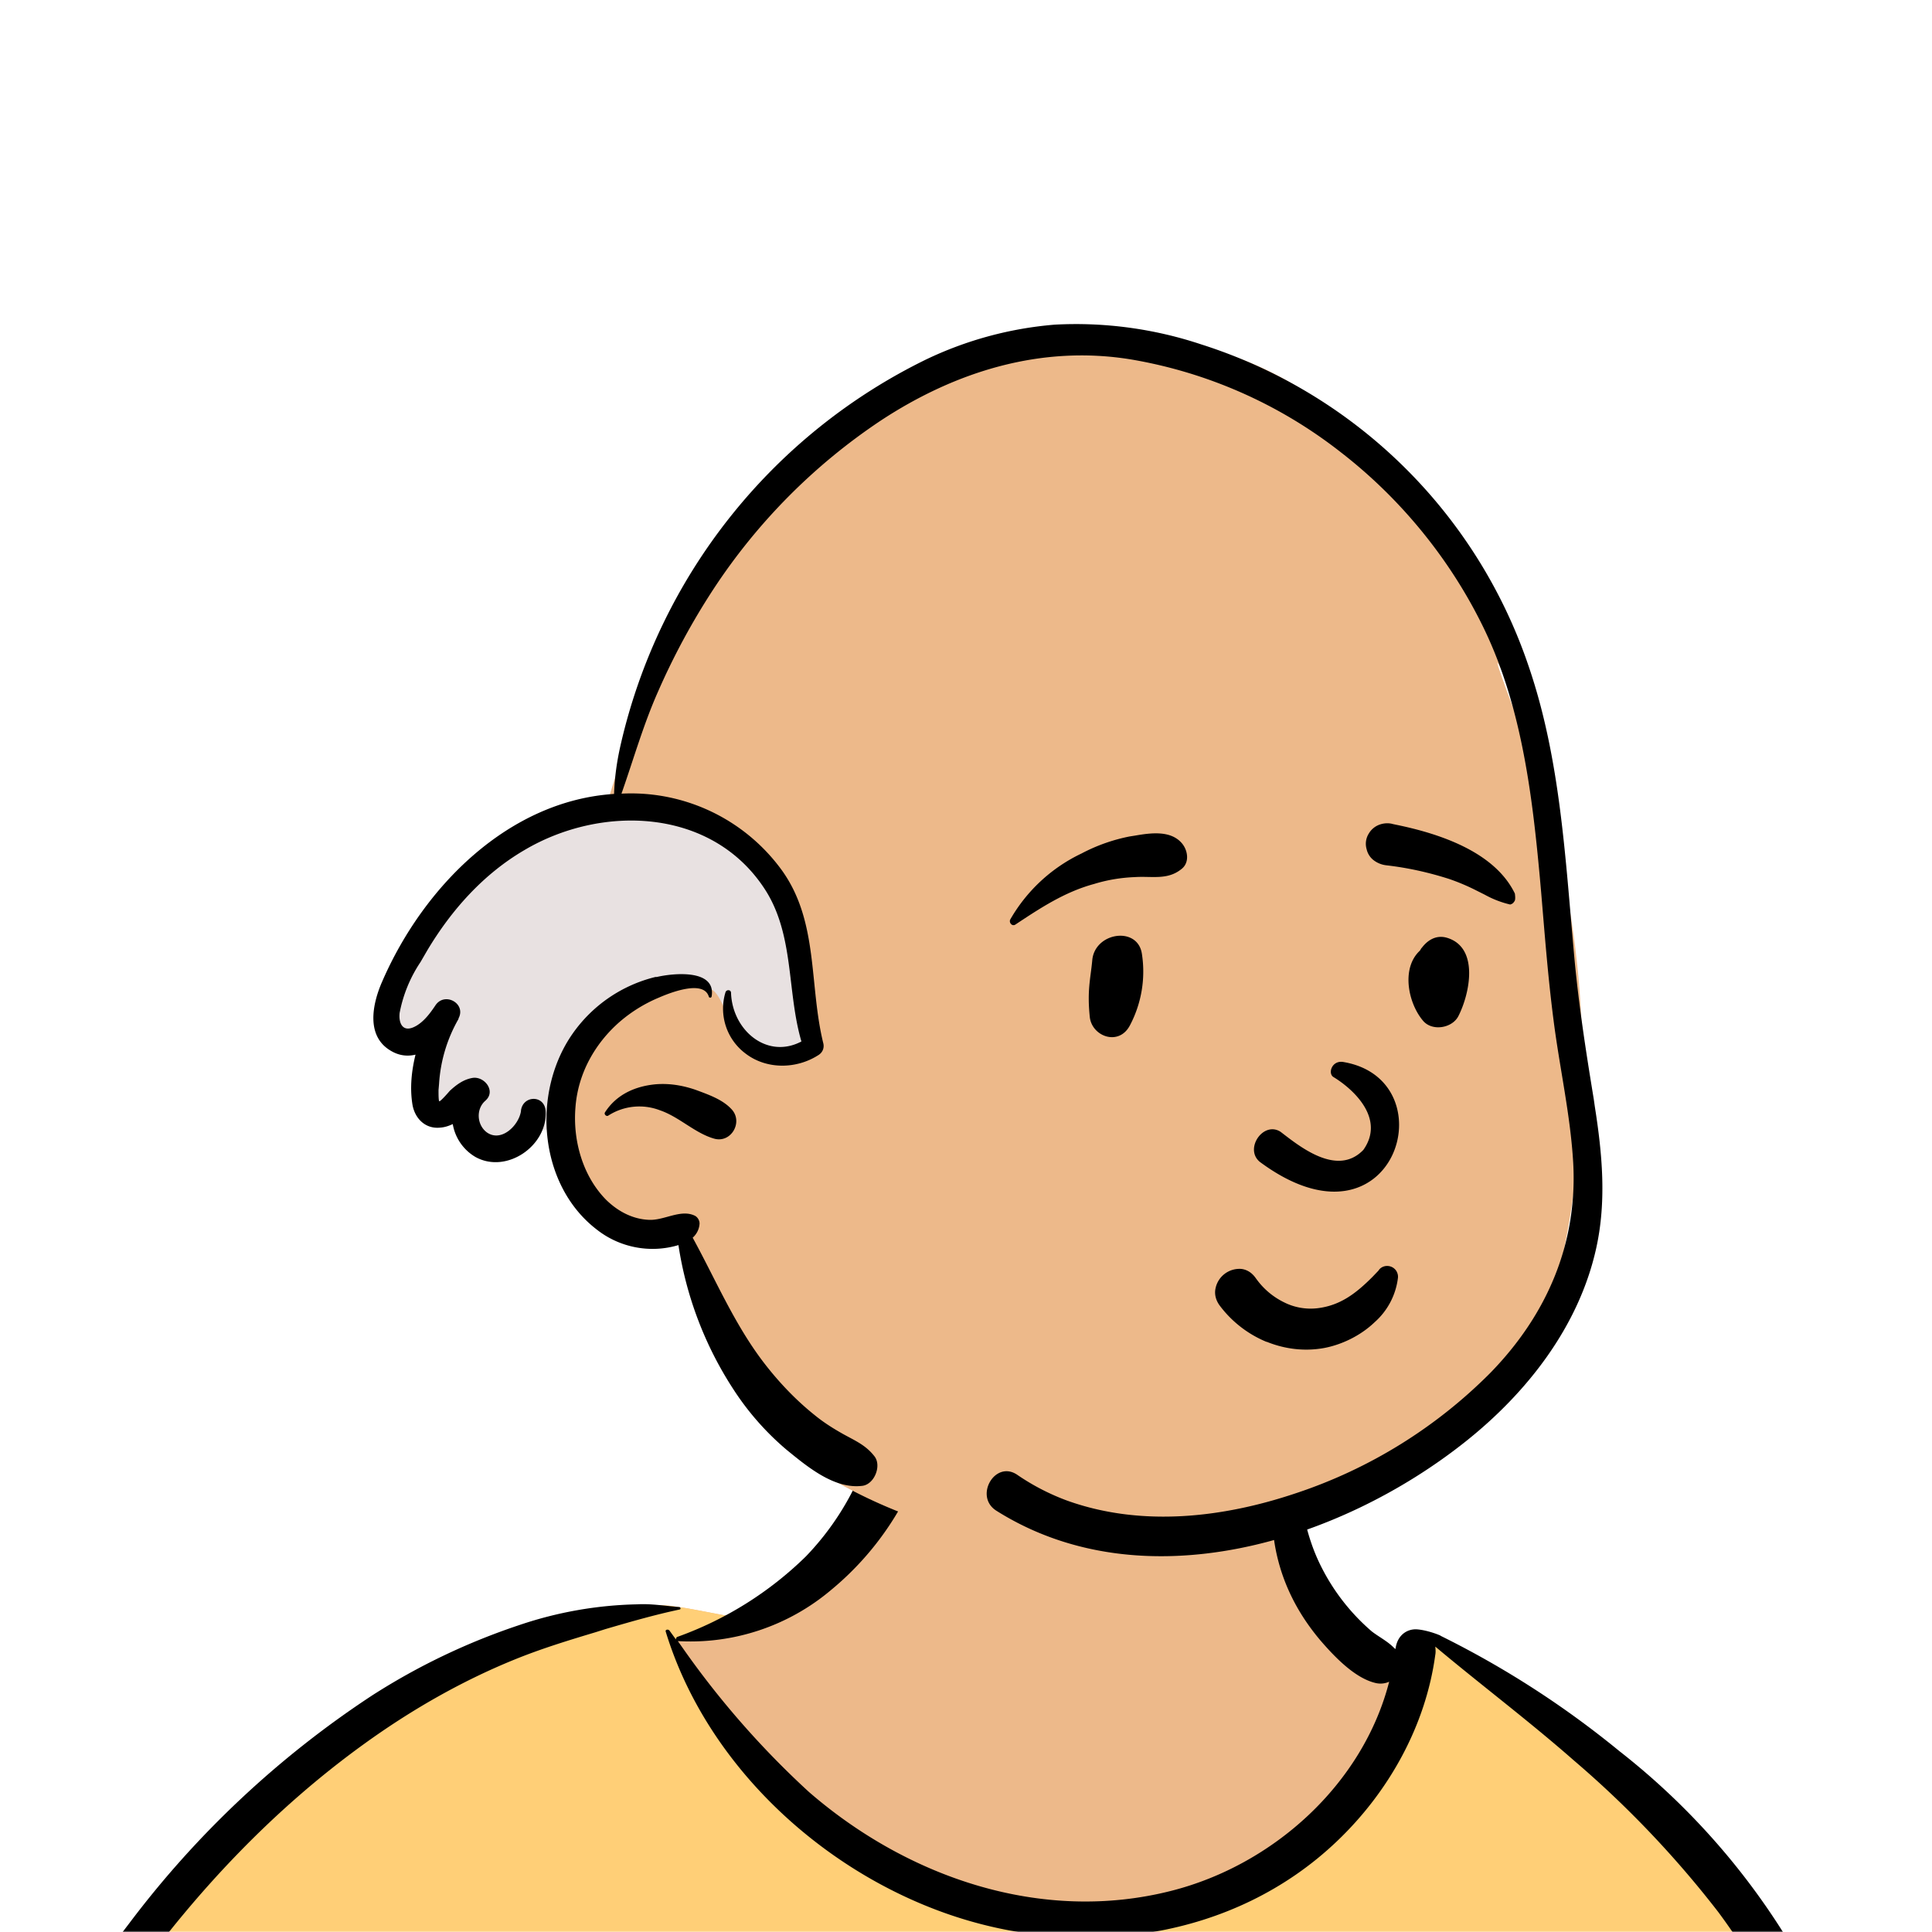 <svg xmlns="http://www.w3.org/2000/svg" viewBox="0 0 704 704" fill="none" shape-rendering="auto"><mask id="viewboxMask"><rect width="704" height="704" rx="0" ry="0" x="0" y="0" fill="#fff" /></mask><g mask="url(#viewboxMask)"><g fill-rule="evenodd" clip-rule="evenodd"><path d="M705.3 1074a2351.1 2351.1 0 0 1-15.6-101c-1-7.7-2.5-16.4 2.7-22 7.3-8 14-14.8 14.8-26.2.8-10.7-2.8-22.4-5-32.8a809.4 809.4 0 0 0-17.3-64.7c-6.6-21.7-13.9-43.2-21.3-64.6-6.9-20-13.5-40.3-22.5-59.5-17-36.5-46-63.5-81.6-81.6-9-4.5-27-20.5-36.3-24-8.5-3.4-8.5 6.3-16.9 2.6-6.7-2.9-13-6.7-16.7-13.2-4-7-14.3-16.9-15.9-25-3.3-17.4.3-32.2-12-45.3a90 90 0 0 0-41.1-23.8c-33.7-9.3-78.5-2.8-98.8 28.5-9.7 14.9-13 33-26.2 45.1-11.4 10.7-8.8 18-23.6 23.4-.9.3-23.6-4.5-24.4-4.2-16.2-3.5-31.7 6.2-46.5 11.8a325.4 325.4 0 0 0-63 32.3 399.2 399.2 0 0 0-102.3 98.5 482.5 482.5 0 0 0-76.4 161c-1.7 6.4-3.5 13-1.5 19.4 1.7 5.3 5.4 9.2 9.8 12.4 6 4.3 18 7 17.7 15.7-.1 6.6-2.4 13.5-3.5 20-1.3 7.7-2.3 15.5-3.4 23.2-4.8 35.4-8.6 71-10.3 106.6a920 920 0 0 0-.5 106c.1 2.3.8 4.5 2 6.2-1 .4-1.2 2.4.1 2.7l2.7.5a12 12 0 0 0 7 2.4l5.5.2c19.3 4 38.6 7.9 58.1 10.8 23.8 3.5 47.6 6.3 71.5 8.7 49.2 4.8 98 3.2 147.1.6a1877 1877 0 0 1 147.4-2c49.2 1.4 98.4 3.5 147.6 4.4 55 1 110-.5 164.8-5 7.5-.5 12.2-6.5 10.7-14-8.9-44.7-19-89.1-27-134Z" fill="#edb98a"/><path d="m201 597.5 1.2-.4c14.5-5.7 29.6-14.8 45.4-11.4.5-.2 10.8 1.9 17.9 3.2l-6.7 7L247 598c40.7 67.1 88.8 100.7 144.3 100.7 55.5 0 97.7-33.6 126.4-100.7l4-1c.4 0 1 .2 1.5.4 9.3 3.6 27.4 19.6 36.3 24.1 35.6 18 64.5 45 81.6 81.6 8.7 18.6 15.2 38 21.8 57.5l.7 2c7.4 21.4 14.7 43 21.3 64.6 6.3 20.4 12 41 16.6 61.8l.7 2.9c2.2 10.4 5.8 22 5 32.8a29 29 0 0 1-3 10.7l-80.4 29 38.4 261.3c-35.1 1.5-70.3 2-105.5 1.3-49.2-.9-98.4-3-147.6-4.3-47.7-1.2-95.3-.7-143 1.7l-12 .6a946.3 946.3 0 0 1-139.5-1l-3.1-.3v-38.3l16.3-212.9-83-15.6-81.3-39.5a21.7 21.7 0 0 1-5.6-8.8c-1.9-6-.5-12 1-18l.5-1.3a492.8 492.8 0 0 1 76.4-161A399.3 399.3 0 0 1 138 629.7c19.8-13 40.9-23.9 63-32.3Z" fill="#ffcf77"/><path d="M232.2 584.6c5.1-.3 10.3.6 15.4 1 .4.1.6.8 0 .9-9 1.9-18 4.5-26.9 7.1l-3.8 1.2c-10 3-19.8 6-29.6 10-19.4 7.9-37.8 18.5-54.8 30.8C67.2 682.8 20 754.3-9.9 828.3a526 526 0 0 0-24.3 77c-.4 1.6-2 5.4-1 7 .7 1.3 3.6 2.1 5 2.9l4.5 2.3 25.2 12.9 2.3 1.1c38 18.6 78.4 34.4 121 35.5l.4-3.7a342 342 0 0 1 9.9-60c.3-1 1.6-.6 1.7.3 3 23.1 2 46.4 1 69.7-1.8 41-4.3 82.2-6.5 123.3-1.2 20.6-2.6 41-3.9 61.7-1.3 20.5-1.7 41.6-4.7 62-.6 4.6-6 7-10 6.6-4.4-.5-7.9-4.5-8-9 0-11.9 1.5-24 2.4-35.8l2.5-33.8c3.1-41.1 6.8-82.2 10.2-123.3a4771 4771 0 0 1 3.8-43.7C76.4 979.8 34.2 963-6.1 943.5c-.6 13.2-2 26.5-3.4 39.6-3.8 36.8-7.1 73.6-9.6 110.5a2254.2 2254.2 0 0 0-4.2 92.7l-.2 7c0 4.4-.5 8.5-4.3 11.7-3.7 3.3-8.9 3.5-12.6 0-5-4.6-4.2-10.9-4-17.1a1675.6 1675.6 0 0 1 1.8-47.2 1321 1321 0 0 1 10.5-109.5l2-14c3.5-26 7.5-52.7 15.5-77.9-3.1-1.5-6.2-3-9.3-4.7-5.5-2.7-11.2-5.4-16.6-8.4-4.2-2.5-7.9-5.8-9-10.8-1.4-5.5.6-11.5 2-16.9v-.4a502 502 0 0 1 26.6-80 523.2 523.2 0 0 1 67.8-117 353.8 353.8 0 0 1 88.7-83.3 239 239 0 0 1 53.8-25.7 142.6 142.6 0 0 1 42.8-7.5Zm90.1-66c6-6.5 18.1.2 15.2 8.8a108.2 108.2 0 0 1-34.7 52A79.4 79.4 0 0 1 247 598l1.7 2.4a321.1 321.1 0 0 0 46.1 52.6c36 31.2 84.8 48 132 36 37.1-9.4 69.8-38.8 79.4-76.2-1.3.6-3 .9-4.8.5-7.7-1.7-15.3-9.8-20.3-15.6-5.3-6.3-9.5-13-12.6-20.7-5.6-14-7.4-32.1.3-45.7 1-1.7 3-.7 3.3 1l.3 2.5c1.5 12.7 3.3 25 9.3 36.6a76 76 0 0 0 18.2 23.1c2.6 2 5.8 3.6 8.1 6l.5.4c.6-5 4.1-7.3 7.6-7.2 3.3.2 7.3 1.6 8.8 2.3l.1.1a341 341 0 0 1 65.1 42 259 259 0 0 1 88.4 129c7.5 25.3 11.8 51.4 16.3 77.4l2.8 16c4.2 23.9 8.9 48.4 18.4 70.7 2.5 5.7.6 11.1-5.5 13.4A1493 1493 0 0 1 688 953c3.7 16 6 32.5 8.7 48.5 6 34.1 13.2 68 19.4 102 3.2 17.5 6.1 35 9.3 52.3l4.7 25.2 2.4 13.6.1.7c.5 2.4 1 4.9.4 7.3-.8 2.7-2.9 4.6-4.8 6.6-1.6 1.6-3.8 1.6-5.7.7l-.7-.3c-3.4-1.6-6-3.2-7.3-7-.7-2.5-1-5.2-1.5-7.7a3535.6 3535.6 0 0 1-7.8-43.6l-1.6-9.1c-5.2-31.4-10.2-62.9-12.8-94.5-1-14-2.3-28.1-3.5-42.2l-.9-10.5c-1.1-13.3-2.5-27-2.7-40.5l-4.5 1.6L657 964c-5.5 2-12.5 6-18.4 5.2-2.9-.3-5-1.2-6.8-2.9 2 28.8 4.8 57.4 8.5 86a1965.7 1965.7 0 0 0 22 135c.6 3.2 1.4 6.4 1.9 9.6.5 3.7-.5 5.9-2.5 9-1.7 2.4-5 3.7-7.8 2-3.6-2.3-5.5-4.3-6.5-8.4-1-3.7-1.6-7.6-2.3-11.4a1654.2 1654.2 0 0 1-11.4-65.2c-7.8-52-12.7-104.4-15.2-156.8a1388 1388 0 0 1-1.4-77.8c0-13.3.5-26.6 1.4-39.9 1-13.4 3-26.5 4.8-39.8 0-.5.7-.5.7 0 .8 14.9 2.1 29.8 2.8 44.7.6 14.3.9 28.5 1.4 42.8.6 18.7 1.5 37.5 2.7 56.2a9.6 9.6 0 0 1 8.5-3.1c4.7-1 9.7-3.4 14.1-5l16.8-5.5 26.4-8.7a679 679 0 0 1-18-80.8l-2-12.3c-4-24.2-8.5-48.5-15.8-72a229.8 229.8 0 0 0-34.8-68.2 370.2 370.2 0 0 0-52.7-55.3C557 627 539.7 614 523 600c.1.9.2 2 0 3-3.5 25.9-17 50-35.8 67.9-37.7 36-93.6 43.4-142 26.5-46.7-16.3-88-55-102.6-102.8-.3-.8.8-1 1.3-.5l2.4 3.3c0-.4.2-.9.7-1a129 129 0 0 0 46.6-29.2 100.2 100.2 0 0 0 21.3-33.3l.4-1c1.7-5 3.2-10.2 7-14.2Z" fill="#000"/></g><g transform="matrix(.998 0 0 1 156 62)"><g fill-rule="evenodd" clip-rule="evenodd"><path d="M398.9 192C363.7 99.6 300.3 31.9 193.3 74.4c-3-2-7-2.6-10.9-.2A277.4 277.4 0 0 0 64.1 235.4a90.6 90.6 0 0 0-31.4 11.8c-20.9 13-35 33.9-48 54.2-4 6-.4 16.1 7 17.5 3.3.6 6.5 1 9.7 1a41 41 0 0 1-3.1 8c-4.7 9.1 4.2 18.7 12.5 16.2 1 .5 1.9 1 2.9 1.2 0 5.1 2.7 12 8 13 8.3 1.8 19.5-4.6 17.5-14 2.6.4 5 .5 7.6.2.2 4.9.1 10 .8 14.5A34 34 0 0 0 91.4 388c1.2 6.6 2.7 16 9.2 19.6 7.7 21.4 20.9 45.8 42.5 55.6-2 5-1 11 4.9 14.2 39.5 22.6 87 30.2 131.7 21.8 17.8-1 35.2-5 52-13.7a243.4 243.4 0 0 0 34.3-22.4c11-8.3 22.6-16.3 31.3-27a87 87 0 0 0 16.8-39.6A344.3 344.3 0 0 0 399 203.4c-29.6-77.7 29.5 66.3 0-11.3Z" fill="#edb98a"/><path d="M32.6 243.4c32.8-19.3 74.7-14.3 94.4 15.7a56 56 0 0 1 7.4 17.5l.3 1 .3 1.2c.8 3.8 1.4 7.4 2.2 13.5l.8 7 .3 1.8a98 98 0 0 0 2.6 14.3l.2.8 1.3 4.4-4.9 1.8c-9.3 3.4-11.3 3.7-16.7 1-4.3-2.3-6.5-5.3-9.4-11.3l-.4-.9-1-2-.5-1c-1.9-3.8-3.4-7.9-5.6-9.4-3-2-12.2-2.8-18.6-2h-.4l-.3.1-.4.1a50.4 50.4 0 0 0-27.3 20.6 49.6 49.6 0 0 0-8.6 26.6v.6l-.2 5-10.5-.2.1-2-.1.4c-3.3 7-11.7 11.6-18.6 7l-.3-.2-.2-.2c-5.9-4.3-6.6-13-1.8-18.4l.2-.2.3-.2H17a10 10 0 0 0-5.1 2.9l-.5.4-1 1.1-1 1.1-.5.5a22 22 0 0 1-1.8 1.6l-1 .5c-1 .4-2 .6-3.3.3a5 5 0 0 1-3.4-2.8c-.3-.5-.4-1-.5-1.4l-.2-1.6v-3.5l.2-2.3c.4-7.6 2.4-15.2 5.9-22.3l.3-.7.2-.2-.4.5c-2.3 3-4.6 5.2-7.5 6.6l-.3.2-.4.2c-4 1.7-8 1-10.3-2.2a11.4 11.4 0 0 1-1.8-8.2c.7-6 3-11.4 7.6-19.3l.7-1.1 2.5-4.3a107.4 107.4 0 0 1 37-38.4Z" fill="#e8e1e1"/><path d="M228.8 56.3a145 145 0 0 1 53.5 7.2A185.4 185.4 0 0 1 401.9 181c11.5 33.6 13.3 69.6 16.5 104.7 1.6 17.8 4.3 35.2 7.2 52.8l.4 2.8c2.7 17.1 4.3 34.4.5 51.5-6.3 28.5-25.2 52.6-47.6 70.4-46 36.6-117.8 59-171.4 25.3-8.3-5.2-.5-18.6 7.6-13.1a83.2 83.2 0 0 0 18.2 9.4c27.1 9.7 56.8 6.3 83.6-2.7a180 180 0 0 0 71-43.9c20.5-21 31.8-46.9 30.2-76.4-1-17.5-5-34.8-7.2-52.2-2-15.4-3.2-31-4.5-46.4l-.5-5.6c-2.9-31.5-7-64-21.4-92.6-12-24-29.7-45.5-51-62a170.4 170.4 0 0 0-76.7-34c-32.8-5.4-64.2 4.3-91.6 22.3a216.8 216.8 0 0 0-61.1 61.5A254.6 254.6 0 0 0 84 189.9c-5.4 12.1-9 24.8-13.4 37.3a68.1 68.1 0 0 1 58.4 27.7c13.7 18.8 10 41.9 15.3 63.3.4 1.7-.3 3.3-1.7 4.2-8 5.2-19 5.4-26.7-.5a20.4 20.4 0 0 1-7.3-22.4c.4-1 2-.9 2 .3.5 13.7 13.2 24.3 25.7 17.7-5.4-18.4-2.5-39-13.5-55.7-19.4-29.5-59.5-30.7-87.7-14-14.9 8.7-26.6 21.8-35.4 36.5l-2.5 4.3a50 50 0 0 0-7.6 18.5c-.4 3.6 1 7 5.1 5.2 3.4-1.5 6-5 8-8 3.4-5 11.3-.6 8.4 4.8v.2A54.1 54.1 0 0 0 4 332.9l-.2 2.3c0 1.7 0 4 .3 4.1.4.1 3.4-3.3 3.8-3.8 2.4-2.2 4.9-4.1 8.2-4.7 4.3-.8 8.7 4.6 5 8.1l-.2.2c-3.4 2.9-3.2 8.7.5 11.5 5.3 3.8 11.7-2.5 12.5-7.7v-.2c.7-5.6 8.5-5.8 9 0 .9 12.7-14.2 23.2-25.6 16.9a17.2 17.2 0 0 1-8.3-12c-1.5.7-3 1.2-4.7 1.3-5.3.5-9.1-3.3-10-8.3-1-6-.4-12.2 1.1-18.3-2.9.7-6 .4-9-1.4-9.3-5.4-6.7-17.3-3.1-25.4 15-34.4 46-65.7 84.6-68.2.2-6 1-11.8 2.4-17.9A207.8 207.8 0 0 1 181.8 69a134.3 134.3 0 0 1 47-12.7ZM83 294h.5c6-1.4 21.8-3 20 7.2-.2.5-.9.4-1 0-1.9-6.4-14.5-1.3-18.2.3a53.4 53.4 0 0 0-14.3 8.8c-9.2 8-15.3 19-16.2 31.2-1 12 2.6 25 11.2 33.7 4.3 4.2 9.7 7.1 15.8 7.3 5.5.2 11.5-4 16.6-1.5 1 .5 1.8 1.8 1.7 3a7.4 7.4 0 0 1-2.5 5c8.4 15.3 15.3 31.7 26.1 45.7 5.4 7 11.6 13.5 18.5 19 3.3 2.7 7 5 10.6 7 4.4 2.4 8.1 4 11.2 8 2.6 3.4 0 10-4.3 10.7-10.3 1.4-20.3-7-27.8-13.1a100 100 0 0 1-19.4-22 132.5 132.5 0 0 1-20.1-52.6 33 33 0 0 1-30-5.8c-21.2-16.4-23.6-50-8.6-71.3A52 52 0 0 1 83 294Zm.1 39.1c5-.4 9.8.4 14.5 2l1.9.7c4 1.5 8.3 3.2 11.2 6.3 4.5 4.6 0 12.6-6.3 10.8-7-2-12.7-7.9-19.7-10.3a21 21 0 0 0-18.9 1.9c-.7.5-1.7-.5-1.2-1.2 4.2-6.5 11-9.5 18.5-10.2Z" fill="#000"/></g></g><g transform="translate(315 248)"><path fill-rule="evenodd" clip-rule="evenodd" d="M146.6 241a40.7 40.7 0 0 1-17.1-13.2c-1.5-2-2-4.2-1.6-6.2a8.9 8.9 0 0 1 9.6-7.2c1.9.3 3.7 1.3 5.2 3.5l.3.4a27 27 0 0 0 10 8.3c3.6 1.8 7.8 2.6 12.1 2.1 8.3-1 14-5.4 20-11.4l2.2-2.3c.5-.8 1.1-1.2 1.9-1.5a4 4 0 0 1 4.6 1.6c.4.7.7 1.5.6 2.5a25.7 25.7 0 0 1-8.5 16.2c-5.1 4.9-12 8.2-18.4 9.4-7.1 1.3-14.4.4-21-2.3Zm24.2-96.6c7.6 4.6 19 15.3 11 26.6-9.6 10-23.4-1.4-30.2-6.6-6.3-4-13.3 6.3-7.5 11 49 36.3 69-29.8 30.5-36.4-4.2-.8-5.8 4-3.8 5.4ZM83 102c.8-10.3 16.6-12.7 18.1-2.4a42 42 0 0 1-4.3 25.9c-4 7.9-14 4.2-14.7-3-1-9.7.3-14 .9-20.5Zm120-4.5c2.2-3 5.4-4.9 9.2-3.8 11.9 3.5 8.4 20.4 4.2 28.6-2.3 4.4-9.6 5.6-12.9 1.6-5.4-6.4-8-19.1-1.1-25.5l.6-1ZM96.6 56.8l1.9-.3c5.8-1 13-2 17.1 2.7 2.2 2.5 3 7 0 9.4-5.1 4.2-10.8 2.6-17 3-5.1.2-10 1-14.9 2.5C73 77 64.2 82.8 55 88.9c-1.2.8-2.4-.7-1.9-1.8a59.3 59.3 0 0 1 26-24.1 64 64 0 0 1 17.5-6.2Zm95.6-4.6 1.4.3c15.7 3.2 36 9.8 43.4 25.1.3 2.2 0 2.7-.3 3-.2.3-.4.7-1.4 1A36 36 0 0 1 226 78l-2.8-1.4a77.7 77.7 0 0 0-10.1-4.3c-7.5-2.4-15.1-4.1-23-5a9.4 9.4 0 0 1-4.5-1.8 7 7 0 0 1-2.6-4 7 7 0 0 1 .8-5.8 7.4 7.4 0 0 1 3.6-3.1c1.5-.6 3.2-.8 4.9-.4Z" fill="#000"/></g><g transform="translate(279 400)"></g><g transform="translate(179 343)"></g><g transform="translate(203 303)"></g></g></svg>